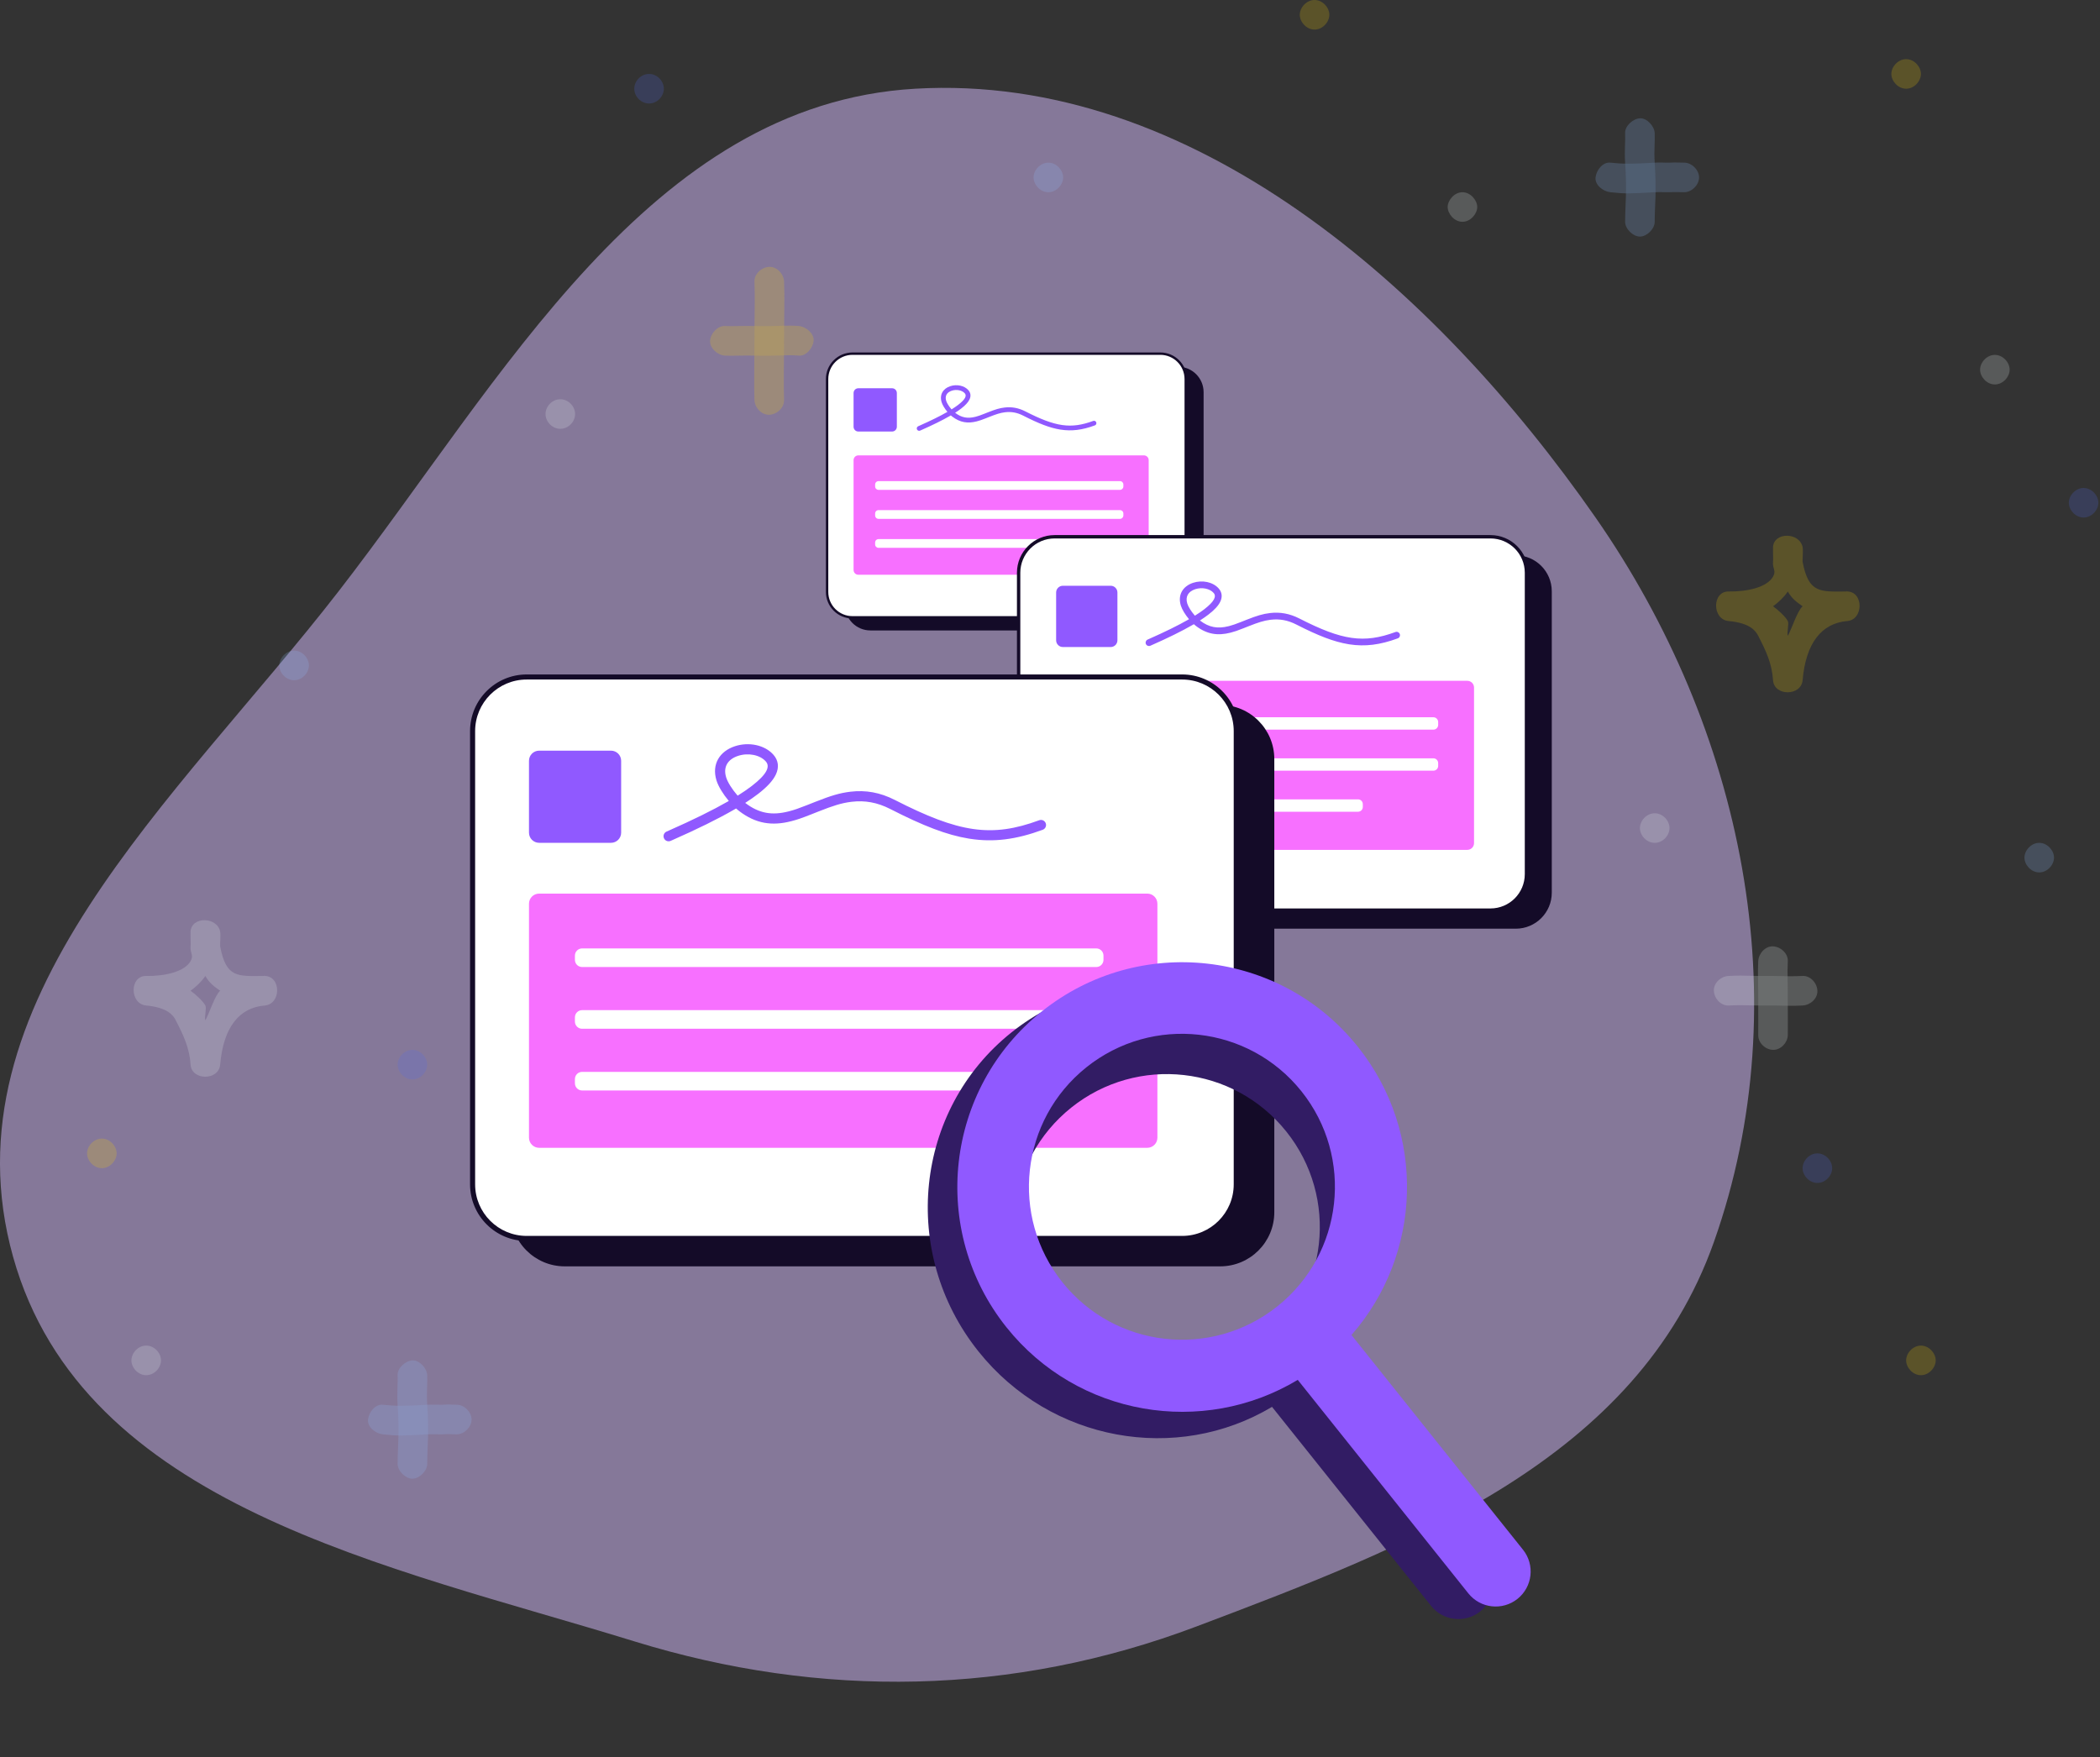 <svg width="417" height="349" viewBox="0 0 417 349" fill="none" xmlns="http://www.w3.org/2000/svg">
<rect x="0" y="0" width="417" height="349" fill="#333333" stroke="none"/>
<path opacity="0.5" fill-rule="evenodd" clip-rule="evenodd" d="M181.742 17.618C236.706 14.43 285.166 57.293 316.831 102.783C345.986 144.667 357.405 198.476 340.325 246.682C325.016 289.889 280.095 306.964 237.54 323.037C201.184 336.768 163.064 337.433 125.944 325.973C77.12 310.901 16.492 299.242 2.602 249.619C-11.549 199.061 35.142 158.833 67.21 117.467C99.856 75.353 128.875 20.685 181.742 17.618Z" fill="#D9BFFF"/>
<g opacity="0.4">
<g opacity="0.5">
<path d="M149.816 55.938C149.952 59.319 149.822 61.662 149.816 67.685C149.815 68.212 149.816 67.158 149.816 67.685C149.814 72.481 149.703 76.357 149.816 79.432C149.872 80.96 151.213 82.424 152.753 82.369C154.293 82.314 155.746 80.96 155.69 79.432C155.581 76.443 155.687 72.417 155.69 67.685C155.689 68.212 155.69 67.159 155.69 67.685C155.695 61.588 155.828 59.418 155.69 55.938C155.629 54.411 154.292 52.941 152.753 53.002C151.213 53.062 149.755 54.411 149.816 55.938Z" fill="#FCD400"/>
</g>
<g opacity="0.5">
<path d="M143.94 70.624C145.444 70.705 147.596 70.563 149.813 70.624C149.297 70.611 150.098 70.632 149.813 70.624C154.374 70.747 156.209 70.409 158.623 70.624C160.066 70.753 161.43 69.124 161.56 67.688C161.688 66.252 160.068 64.88 158.623 64.751C156.064 64.523 154.485 64.877 149.813 64.751C149.299 64.737 150.098 64.759 149.813 64.751C147.639 64.691 145.388 64.829 143.94 64.751C142.493 64.673 141.08 66.248 141.003 67.688C140.924 69.127 142.493 70.547 143.94 70.624Z" fill="#FCD400"/>
</g>
<g opacity="0.5">
<path d="M343.263 199.697C345.271 199.612 345.516 199.615 349.136 199.697C349.704 199.711 351.755 199.691 352.073 199.697C354.945 199.759 355.968 199.792 357.946 199.697C359.453 199.624 360.953 198.344 360.883 196.76C360.815 195.178 359.452 193.752 357.946 193.823C356.116 193.912 354.834 193.882 352.073 193.823C351.759 193.816 349.703 193.838 349.136 193.823C345.404 193.739 345.421 193.732 343.263 193.823C341.757 193.887 340.266 195.176 340.326 196.76C340.386 198.344 341.756 199.761 343.263 199.697Z" fill="#EAF3F3"/>
</g>
<g opacity="0.5">
<path d="M355.008 205.57C355.039 204.181 354.997 201.679 355.008 199.696C355.005 200.306 355.009 199.358 355.008 199.696C355.03 195.095 354.888 193.324 355.008 190.886C355.081 189.385 353.625 188.02 352.071 187.949C350.516 187.879 349.208 189.384 349.134 190.886C349.01 193.428 349.157 195.017 349.134 199.696C349.132 200.306 349.136 199.359 349.134 199.696C349.123 201.651 349.164 204.216 349.134 205.57C349.101 207.072 350.516 208.475 352.071 208.506C353.626 208.539 354.974 207.072 355.008 205.57Z" fill="#EAF3F3"/>
</g>
<g opacity="0.5">
<path d="M322.704 26.43C322.781 28.022 322.542 29.849 322.704 32.303C322.682 31.957 322.727 32.65 322.704 32.303C323.1 38.295 322.704 40.693 322.704 44.05C322.704 45.461 324.27 46.987 325.641 46.987C327.013 46.987 328.577 45.461 328.577 44.05C328.577 40.539 328.981 38.41 328.577 32.303C328.555 31.957 328.601 32.649 328.577 32.303C328.418 29.877 328.653 27.984 328.577 26.43C328.508 25.02 327.01 23.422 325.641 23.493C324.271 23.564 322.634 25.02 322.704 26.43Z" fill="#90BFFF"/>
</g>
<g opacity="0.5">
<path d="M319.768 38.176C322.554 38.486 323.642 38.48 328.578 38.176C329.736 38.105 330.872 38.209 331.515 38.176C332.76 38.112 333.468 38.176 334.452 38.176C335.927 38.176 337.388 36.728 337.388 35.239C337.388 33.75 335.927 32.302 334.452 32.302C333.366 32.302 332.842 32.234 331.515 32.302C330.848 32.337 329.754 32.23 328.578 32.302C323.947 32.587 322.148 32.567 319.768 32.302C318.302 32.139 316.993 33.759 316.831 35.239C316.67 36.719 318.302 38.013 319.768 38.176Z" fill="#90BFFF"/>
</g>
<g opacity="0.5">
<path d="M78.958 273.114C79.035 274.706 78.796 276.533 78.958 278.987C78.936 278.642 78.981 279.335 78.958 278.987C79.355 284.98 78.958 287.377 78.958 290.734C78.958 292.145 80.524 293.671 81.895 293.671C83.267 293.671 84.832 292.145 84.832 290.734C84.832 287.224 85.235 285.094 84.832 278.987C84.809 278.641 84.855 279.332 84.832 278.987C84.673 276.561 84.907 274.669 84.832 273.114C84.763 271.705 83.266 270.107 81.895 270.177C80.525 270.249 78.89 271.705 78.958 273.114Z" fill="#90BFFF"/>
</g>
<g opacity="0.5">
<path d="M76.02 284.86C78.805 285.17 79.894 285.165 84.83 284.86C85.51 284.818 87.386 284.882 87.767 284.86C89.502 284.759 89.481 284.86 90.704 284.86C92.177 284.86 93.64 283.413 93.64 281.923C93.64 280.434 92.177 278.987 90.704 278.987C89.359 278.987 89.594 278.88 87.767 278.987C87.379 279.008 85.516 278.944 84.83 278.987C80.2 279.271 78.4 279.252 76.02 278.987C74.554 278.824 73.245 280.443 73.083 281.923C72.922 283.404 74.554 284.697 76.02 284.86Z" fill="#90BFFF"/>
</g>
<g opacity="0.5">
<path fill-rule="evenodd" clip-rule="evenodd" d="M352.073 135.09C352.279 138.292 357.669 138.285 357.946 135.09C358.592 127.67 361.733 123.799 366.757 123.343C366.335 123.37 367.157 123.337 366.757 123.343C370.094 123.119 370.102 117.47 366.757 117.47C366.314 117.47 367.183 117.437 366.757 117.47C361.413 117.513 359.148 117.859 357.946 111.596C357.891 111.306 358.089 109.425 357.946 108.66C357.814 107.953 358.036 109.102 357.946 108.66C357.338 105.674 352.234 105.617 352.073 108.66C352.048 109.109 352.096 107.882 352.073 108.66C352.042 109.708 352.129 111.063 352.073 111.596C351.937 112.889 352.764 113.324 352.073 114.533C350.854 116.661 346.908 117.529 343.263 117.47C339.929 117.417 339.942 123.045 343.263 123.343C347.573 123.731 348.64 125.329 349.136 126.28C350.659 129.245 351.856 131.743 352.073 135.09ZM366.757 117.47C366.395 117.494 367.093 117.466 366.757 117.47C366.447 117.349 367.155 117.465 366.757 117.47ZM366.757 123.343C366.421 123.343 367.072 123.317 366.757 123.343C366.475 123.476 367.125 123.313 366.757 123.343ZM352.073 120.406C353.147 119.647 354.279 118.566 355.01 117.47C355.793 118.87 356.736 119.562 357.946 120.406C356.863 121.379 355.785 124.92 355.01 126.28C354.758 125.702 355.298 123.905 355.01 123.343C354.521 122.409 352.977 121.063 352.073 120.406Z" fill="#FCD400"/>
</g>
<g opacity="0.5">
<path fill-rule="evenodd" clip-rule="evenodd" d="M52.527 199.698C55.867 199.477 55.874 193.825 52.527 193.825C52.091 193.825 52.947 193.792 52.527 193.825C47.149 193.869 44.924 194.266 43.717 187.951C43.663 187.675 43.851 185.739 43.717 185.014C43.584 184.304 43.806 185.457 43.717 185.014C43.109 182.028 38.004 181.971 37.843 185.014C37.82 185.462 37.866 184.241 37.843 185.014C37.813 186.044 37.896 187.427 37.843 187.951C37.709 189.266 38.538 189.669 37.843 190.888C36.621 193.016 32.667 193.896 29.033 193.825C25.698 193.761 25.712 199.392 29.033 199.698C33.35 200.098 34.41 201.685 34.906 202.635C36.424 205.6 37.623 208.096 37.843 211.445C38.056 214.644 43.438 214.637 43.717 211.445C44.362 204.017 47.492 200.146 52.527 199.698C52.921 199.691 52.113 199.725 52.527 199.698ZM52.527 193.825C52.17 193.848 52.857 193.821 52.527 193.825C52.221 193.708 52.918 193.819 52.527 193.825ZM52.527 199.698C52.197 199.698 52.837 199.673 52.527 199.698C52.248 199.825 52.889 199.669 52.527 199.698ZM37.843 196.761C38.917 196.002 40.05 194.922 40.78 193.825C41.562 195.226 42.505 195.918 43.717 196.761C42.633 197.735 41.557 201.273 40.78 202.635C40.529 202.057 41.068 200.259 40.78 199.698C40.291 198.761 38.748 197.419 37.843 196.761Z" fill="#EAF3F3"/>
</g>
<g opacity="0.5">
<path d="M211.11 35.24C211.11 33.827 209.796 32.304 208.173 32.304C206.552 32.304 205.236 33.827 205.236 35.24C205.236 36.654 206.552 38.177 208.173 38.177C209.796 38.177 211.11 36.654 211.11 35.24Z" fill="#90BFFF"/>
</g>
<g opacity="0.5">
<path d="M407.871 170.329C407.871 168.916 406.556 167.393 404.935 167.393C403.312 167.393 401.998 168.916 401.998 170.329C401.998 171.743 403.312 173.266 404.935 173.266C406.556 173.266 407.871 171.743 407.871 170.329Z" fill="#90BFFF"/>
</g>
<g opacity="0.5">
<path d="M399.059 73.418C399.059 72.001 397.743 70.481 396.122 70.481C394.5 70.481 393.186 72.001 393.186 73.418C393.186 74.834 394.5 76.355 396.122 76.355C397.743 76.355 399.059 74.834 399.059 73.418Z" fill="#EAF3F3"/>
</g>
<g opacity="0.5">
<path d="M416.682 99.848C416.682 98.435 415.366 96.912 413.745 96.912C412.123 96.912 410.809 98.435 410.809 99.848C410.809 101.262 412.123 102.785 413.745 102.785C415.366 102.785 416.682 101.262 416.682 99.848Z" fill="#4E6AF0"/>
</g>
<g opacity="0.5">
<path d="M381.442 14.684C381.442 13.27 380.128 11.747 378.505 11.747C376.883 11.747 375.568 13.27 375.568 14.684C375.568 16.097 376.883 17.62 378.505 17.62C380.128 17.62 381.442 16.097 381.442 14.684Z" fill="#FCD400"/>
</g>
<g opacity="0.5">
<path d="M23.16 229.064C23.16 227.647 21.845 226.127 20.224 226.127C18.601 226.127 17.287 227.647 17.287 229.064C17.287 230.481 18.601 232.001 20.224 232.001C21.845 232.001 23.16 230.481 23.16 229.064Z" fill="#FCD400"/>
</g>
<g opacity="0.5">
<path d="M114.2 82.228C114.2 80.716 112.885 79.291 111.263 79.291C109.642 79.291 108.326 80.716 108.326 82.228C108.326 83.74 109.642 85.165 111.263 85.165C112.885 85.165 114.2 83.74 114.2 82.228Z" fill="#EAF3F3"/>
</g>
<g opacity="0.5">
<path d="M131.821 17.62C131.821 16.112 130.507 14.684 128.884 14.684C127.263 14.684 125.947 16.112 125.947 17.62C125.947 19.129 127.263 20.557 128.884 20.557C130.507 20.557 131.821 19.129 131.821 17.62Z" fill="#4E6AF0"/>
</g>
<g opacity="0.5">
<path d="M293.338 41.114C293.338 39.785 292.024 38.177 290.402 38.177C288.78 38.177 287.465 39.785 287.465 41.114C287.465 42.443 288.78 44.051 290.402 44.051C292.024 44.051 293.338 42.443 293.338 41.114Z" fill="#EAF3F3"/>
</g>
<g opacity="0.5">
<path d="M263.971 2.937C263.971 1.52 262.657 0 261.034 0C259.413 0 258.098 1.52 258.098 2.937C258.098 4.353 259.413 5.873 261.034 5.873C262.657 5.873 263.971 4.353 263.971 2.937Z" fill="#FCD400"/>
</g>
<g opacity="0.5">
<path d="M384.377 270.178C384.377 268.764 383.063 267.241 381.441 267.241C379.818 267.241 378.504 268.764 378.504 270.178C378.504 271.591 379.818 273.115 381.441 273.115C383.063 273.115 384.377 271.591 384.377 270.178Z" fill="#FCD400"/>
</g>
<g opacity="0.5">
<path d="M61.338 132.152C61.338 130.69 60.024 129.215 58.402 129.215C56.781 129.215 55.465 130.69 55.465 132.152C55.465 133.614 56.781 135.089 58.402 135.089C60.024 135.089 61.338 133.614 61.338 132.152Z" fill="#90BFFF"/>
</g>
<g opacity="0.5">
<path d="M363.819 232.001C363.819 230.539 362.503 229.064 360.882 229.064C359.259 229.064 357.945 230.539 357.945 232.001C357.945 233.461 359.259 234.937 360.882 234.937C362.503 234.937 363.819 233.461 363.819 232.001Z" fill="#4E6AF0"/>
</g>
<g opacity="0.5">
<path d="M84.832 211.444C84.832 209.979 83.517 208.507 81.896 208.507C80.273 208.507 78.959 209.979 78.959 211.444C78.959 212.909 80.273 214.38 81.896 214.38C83.517 214.38 84.832 212.909 84.832 211.444Z" fill="#4E6AF0"/>
</g>
<g opacity="0.5">
<path d="M331.516 164.456C331.516 162.994 330.202 161.519 328.579 161.519C326.957 161.519 325.643 162.994 325.643 164.456C325.643 165.917 326.957 167.393 328.579 167.393C330.202 167.393 331.516 165.917 331.516 164.456Z" fill="#EAF3F3"/>
</g>
<g opacity="0.5">
<path d="M31.971 270.178C31.971 268.716 30.655 267.241 29.034 267.241C27.412 267.241 26.098 268.716 26.098 270.178C26.098 271.638 27.412 273.115 29.034 273.115C30.655 273.115 31.971 271.638 31.971 270.178Z" fill="#EAF3F3"/>
</g>
</g>
<path d="M233.953 72.839H172.833C170.045 72.839 167.785 75.099 167.785 77.887V120.158C167.785 122.946 170.045 125.206 172.833 125.206H233.953C236.741 125.206 239.001 122.946 239.001 120.158V77.887C239.001 75.099 236.741 72.839 233.953 72.839Z" fill="#140B28"/>
<path d="M230.404 70.237H169.284C166.496 70.237 164.236 72.496 164.236 75.284V117.556C164.236 120.344 166.496 122.603 169.284 122.603H230.404C233.192 122.603 235.452 120.344 235.452 117.556V75.284C235.452 72.496 233.192 70.237 230.404 70.237Z" fill="white"/>
<path d="M230.405 70H169.284C166.366 70 164 72.366 164 75.284V117.556C164 120.474 166.366 122.84 169.284 122.84H230.405C233.323 122.84 235.689 120.474 235.689 117.556V75.284C235.689 72.366 233.323 70 230.405 70ZM169.284 70.473H230.405C233.062 70.473 235.216 72.627 235.216 75.284V117.556C235.216 120.213 233.062 122.367 230.405 122.367H169.284C166.627 122.367 164.473 120.213 164.473 117.556V75.284C164.473 72.627 166.627 70.473 169.284 70.473Z" fill="#140B28"/>
<path d="M170.441 114.15H227.151C227.674 114.15 228.097 113.726 228.097 113.203V91.385C228.097 90.863 227.674 90.439 227.151 90.439H170.441C169.918 90.439 169.494 90.863 169.494 91.385V113.203C169.494 113.726 169.918 114.15 170.441 114.15Z" fill="#F770FF"/>
<path d="M222.398 95.552H174.448C174.077 95.552 173.777 95.853 173.777 96.223V96.617C173.777 96.987 174.077 97.287 174.448 97.287H222.398C222.768 97.287 223.068 96.987 223.068 96.617V96.223C223.068 95.853 222.768 95.552 222.398 95.552Z" fill="white"/>
<path d="M222.398 101.31H174.448C174.077 101.31 173.777 101.61 173.777 101.98V102.374C173.777 102.745 174.077 103.045 174.448 103.045H222.398C222.768 103.045 223.068 102.745 223.068 102.374V101.98C223.068 101.61 222.768 101.31 222.398 101.31Z" fill="white"/>
<path d="M211.83 107.067H174.448C174.077 107.067 173.777 107.367 173.777 107.737V108.131C173.777 108.502 174.077 108.802 174.448 108.802H211.83C212.2 108.802 212.5 108.502 212.5 108.131V107.737C212.5 107.367 212.2 107.067 211.83 107.067Z" fill="white"/>
<path fill-rule="evenodd" clip-rule="evenodd" d="M170.441 85.703H177.143C177.666 85.703 178.089 85.279 178.089 84.756V78.054C178.089 77.531 177.666 77.108 177.143 77.108H170.441C169.918 77.108 169.494 77.531 169.494 78.054V84.756C169.494 85.279 169.918 85.703 170.441 85.703Z" fill="#9059FF"/>
<path d="M188.695 76.696C189.982 76.271 191.491 76.565 192.304 77.504C192.757 78.027 192.829 78.662 192.523 79.319C192.256 79.893 191.701 80.494 190.861 81.142C190.523 81.402 190.136 81.673 189.701 81.952L189.658 81.979L189.674 81.991C190.955 82.969 192.162 83.16 193.673 82.781L193.808 82.746C194.267 82.624 194.626 82.5 195.417 82.189L196.2 81.879C197.648 81.308 198.477 81.053 199.485 80.935C200.885 80.77 202.231 80.998 203.616 81.707C209.6 84.769 212.634 85.237 217.076 83.598C217.322 83.507 217.594 83.632 217.684 83.878C217.775 84.123 217.649 84.395 217.404 84.485C214.919 85.403 212.826 85.666 210.619 85.326L210.494 85.306C208.456 84.972 206.273 84.129 203.185 82.549C201.969 81.927 200.812 81.731 199.596 81.875L199.516 81.884C198.631 81.997 197.856 82.242 196.479 82.786L195.787 83.061C194.889 83.413 194.513 83.542 193.957 83.685C192.157 84.149 190.64 83.918 189.1 82.744C189.006 82.672 188.91 82.593 188.815 82.507L188.806 82.5L188.765 82.524L188.629 82.603C187.122 83.473 185.187 84.428 182.821 85.47L182.707 85.52C182.467 85.626 182.188 85.517 182.083 85.277C181.978 85.038 182.087 84.759 182.326 84.654L182.541 84.559C184.78 83.57 186.618 82.664 188.052 81.844L188.131 81.798L188.111 81.775C187.604 81.17 187.171 80.474 186.99 79.912L186.978 79.875C186.517 78.373 187.276 77.164 188.695 76.696ZM191.589 78.124C191.046 77.497 189.939 77.282 188.992 77.594C188.032 77.911 187.584 78.624 187.883 79.598C188.025 80.061 188.436 80.703 188.904 81.246L188.955 81.304L188.984 81.286C189.461 80.987 189.878 80.701 190.236 80.428L190.283 80.392C191.668 79.324 192.004 78.603 191.589 78.124Z" fill="#9059FF"/>
<path d="M300.992 110.288H214.442C210.495 110.288 207.295 113.488 207.295 117.435V177.294C207.295 181.242 210.495 184.442 214.442 184.442H300.992C304.939 184.442 308.139 181.242 308.139 177.294V117.435C308.139 113.488 304.939 110.288 300.992 110.288Z" fill="#140B28"/>
<path d="M295.967 106.603H209.417C205.47 106.603 202.27 109.803 202.27 113.75V173.609C202.27 177.556 205.47 180.756 209.417 180.756H295.967C299.914 180.756 303.114 177.556 303.114 173.609V113.75C303.114 109.803 299.914 106.603 295.967 106.603Z" fill="white"/>
<path d="M295.968 106.268H209.418C205.286 106.268 201.936 109.618 201.936 113.75V173.609C201.936 177.741 205.286 181.091 209.418 181.091H295.968C300.1 181.091 303.45 177.741 303.45 173.609V113.75C303.45 109.618 300.1 106.268 295.968 106.268ZM209.418 106.938H295.968C299.73 106.938 302.78 109.988 302.78 113.75V173.609C302.78 177.371 299.73 180.421 295.968 180.421H209.418C205.656 180.421 202.606 177.371 202.606 173.609V113.75C202.606 109.988 205.656 106.938 209.418 106.938Z" fill="#140B28"/>
<path d="M211.057 168.786H291.362C292.102 168.786 292.702 168.186 292.702 167.446V136.55C292.702 135.81 292.102 135.21 291.362 135.21H211.057C210.317 135.21 209.717 135.81 209.717 136.55V167.446C209.717 168.186 210.317 168.786 211.057 168.786Z" fill="#F770FF"/>
<path d="M284.63 142.451H216.731C216.206 142.451 215.781 142.876 215.781 143.4V143.959C215.781 144.483 216.206 144.908 216.731 144.908H284.63C285.155 144.908 285.58 144.483 285.58 143.959V143.4C285.58 142.876 285.155 142.451 284.63 142.451Z" fill="white"/>
<path d="M284.63 150.604H216.731C216.206 150.604 215.781 151.029 215.781 151.553V152.111C215.781 152.635 216.206 153.06 216.731 153.06H284.63C285.155 153.06 285.58 152.635 285.58 152.111V151.553C285.58 151.029 285.155 150.604 284.63 150.604Z" fill="white"/>
<path d="M269.666 158.756H216.731C216.206 158.756 215.781 159.181 215.781 159.705V160.263C215.781 160.788 216.206 161.213 216.731 161.213H269.666C270.19 161.213 270.615 160.788 270.615 160.263V159.705C270.615 159.181 270.19 158.756 269.666 158.756Z" fill="white"/>
<path fill-rule="evenodd" clip-rule="evenodd" d="M211.057 128.503H220.548C221.288 128.503 221.888 127.903 221.888 127.163V117.673C221.888 116.933 221.288 116.333 220.548 116.333H211.057C210.317 116.333 209.717 116.933 209.717 117.673V127.163C209.717 127.903 210.317 128.503 211.057 128.503Z" fill="#9059FF"/>
<path d="M236.906 115.749C238.728 115.148 240.865 115.564 242.017 116.894C242.658 117.635 242.76 118.534 242.327 119.464C241.949 120.277 241.163 121.127 239.973 122.045C239.494 122.414 238.947 122.797 238.33 123.193L238.27 123.231L238.292 123.248C240.106 124.632 241.815 124.903 243.956 124.366L244.146 124.317C244.796 124.144 245.305 123.968 246.425 123.528L247.533 123.089C249.583 122.281 250.758 121.92 252.185 121.752C254.167 121.518 256.073 121.841 258.035 122.845C266.509 127.181 270.805 127.844 277.095 125.522C277.443 125.394 277.828 125.572 277.956 125.919C278.084 126.266 277.907 126.652 277.559 126.78C274.04 128.079 271.077 128.452 267.951 127.97L267.775 127.941C264.888 127.468 261.797 126.275 257.424 124.038C255.703 123.157 254.065 122.879 252.342 123.083L252.229 123.096C250.975 123.256 249.878 123.602 247.929 124.373L246.948 124.762C245.677 125.262 245.145 125.444 244.357 125.647C241.808 126.303 239.66 125.977 237.479 124.313C237.346 124.212 237.211 124.1 237.076 123.979L237.064 123.968L237.005 124.003L236.812 124.114C234.678 125.347 231.938 126.699 228.588 128.174L228.426 128.245C228.087 128.394 227.692 128.24 227.543 127.901C227.394 127.562 227.548 127.167 227.887 127.018L228.191 126.885C231.362 125.484 233.964 124.201 235.995 123.039L236.107 122.974L236.079 122.941C235.362 122.085 234.748 121.099 234.491 120.304L234.474 120.251C233.822 118.124 234.897 116.412 236.906 115.749ZM241.004 117.771C240.236 116.884 238.668 116.579 237.326 117.021C235.967 117.47 235.333 118.48 235.756 119.858C235.957 120.514 236.539 121.423 237.202 122.193L237.274 122.275L237.316 122.249C237.991 121.826 238.582 121.421 239.089 121.034L239.154 120.984C241.115 119.471 241.591 118.45 241.004 117.771Z" fill="#9059FF"/>
<path d="M242.293 139.995H112.146C106.21 139.995 101.398 144.807 101.398 150.742V240.754C101.398 246.689 106.21 251.501 112.146 251.501H242.293C248.229 251.501 253.041 246.689 253.041 240.754V150.742C253.041 144.807 248.229 139.995 242.293 139.995Z" fill="#140B28"/>
<path d="M234.74 134.453H104.593C98.658 134.453 93.846 139.265 93.846 145.201V235.212C93.846 241.148 98.658 245.96 104.593 245.96H234.74C240.676 245.96 245.488 241.148 245.488 235.212V145.201C245.488 139.265 240.676 134.453 234.74 134.453Z" fill="white"/>
<path d="M234.738 133.949H104.591C98.377 133.949 93.34 138.987 93.34 145.201V235.212C93.34 241.426 98.377 246.464 104.591 246.464H234.738C240.952 246.464 245.99 241.426 245.99 235.212V145.201C245.99 138.987 240.952 133.949 234.738 133.949ZM104.591 134.957H234.738C240.396 134.957 244.982 139.543 244.982 145.201V235.212C244.982 240.87 240.396 245.456 234.738 245.456H104.591C98.934 245.456 94.347 240.87 94.347 235.212V145.201C94.347 139.543 98.934 134.957 104.591 134.957Z" fill="#140B28"/>
<path d="M107.056 227.959H227.812C228.925 227.959 229.827 227.057 229.827 225.944V179.486C229.827 178.373 228.925 177.471 227.812 177.471H107.056C105.943 177.471 105.041 178.373 105.041 179.486V225.944C105.041 227.057 105.943 227.959 107.056 227.959Z" fill="#F770FF"/>
<path d="M217.692 188.359H115.59C114.801 188.359 114.162 188.998 114.162 189.786V190.626C114.162 191.414 114.801 192.053 115.59 192.053H217.692C218.48 192.053 219.119 191.414 219.119 190.626V189.786C219.119 188.998 218.48 188.359 217.692 188.359Z" fill="white"/>
<path d="M217.692 200.618H115.59C114.801 200.618 114.162 201.257 114.162 202.046V202.885C114.162 203.674 114.801 204.313 115.59 204.313H217.692C218.48 204.313 219.119 203.674 219.119 202.885V202.046C219.119 201.257 218.48 200.618 217.692 200.618Z" fill="white"/>
<path d="M195.189 212.877H115.59C114.801 212.877 114.162 213.516 114.162 214.304V215.144C114.162 215.932 114.801 216.571 115.59 216.571H195.189C195.977 216.571 196.617 215.932 196.617 215.144V214.304C196.617 213.516 195.977 212.877 195.189 212.877Z" fill="white"/>
<path fill-rule="evenodd" clip-rule="evenodd" d="M107.056 167.385H121.328C122.441 167.385 123.343 166.483 123.343 165.37V151.099C123.343 149.986 122.441 149.084 121.328 149.084H107.056C105.943 149.084 105.041 149.986 105.041 151.099V165.37C105.041 166.483 105.943 167.385 107.056 167.385Z" fill="#9059FF"/>
<path d="M145.925 148.206C148.664 147.303 151.878 147.928 153.609 149.928C154.574 151.042 154.727 152.394 154.076 153.793C153.507 155.015 152.326 156.294 150.536 157.674C149.816 158.229 148.993 158.804 148.066 159.4L147.976 159.457L148.008 159.482C150.737 161.564 153.306 161.971 156.525 161.164L156.812 161.09C157.789 160.831 158.554 160.565 160.239 159.903L161.904 159.244C164.988 158.028 166.753 157.486 168.899 157.233C171.881 156.881 174.746 157.367 177.696 158.877C190.439 165.397 196.9 166.394 206.358 162.903C206.88 162.71 207.46 162.977 207.652 163.499C207.845 164.022 207.578 164.601 207.056 164.794C201.763 166.747 197.308 167.308 192.608 166.583L192.342 166.541C188.002 165.829 183.353 164.035 176.778 160.67C174.19 159.346 171.726 158.929 169.135 159.234L168.966 159.255C167.081 159.495 165.43 160.015 162.5 161.175L161.025 161.76C159.113 162.511 158.313 162.785 157.128 163.09C153.295 164.077 150.066 163.587 146.786 161.085C146.586 160.932 146.383 160.763 146.18 160.582L146.161 160.566L146.073 160.618L145.783 160.786C142.575 162.639 138.454 164.672 133.417 166.89L133.173 166.998C132.663 167.221 132.069 166.99 131.845 166.48C131.621 165.971 131.853 165.376 132.363 165.152L132.819 164.951C137.588 162.845 141.501 160.916 144.554 159.168L144.723 159.071L144.681 159.022C143.602 157.734 142.68 156.251 142.293 155.056L142.268 154.977C141.287 151.778 142.903 149.203 145.925 148.206ZM152.086 151.247C150.931 149.914 148.573 149.454 146.556 150.12C144.512 150.794 143.559 152.313 144.195 154.386C144.497 155.372 145.372 156.739 146.37 157.896L146.478 158.02L146.54 157.981C147.555 157.345 148.444 156.736 149.206 156.154L149.305 156.078C152.254 153.804 152.969 152.267 152.086 151.247Z" fill="#9059FF"/>
<path fill-rule="evenodd" clip-rule="evenodd" d="M252.588 279.406C233.678 290.714 208.653 286.369 194.289 268.389C178.64 248.799 181.57 220.443 200.834 205.053C220.098 189.663 248.402 193.067 264.051 212.657C277.986 230.099 277.19 254.493 263.248 270.495L295.026 310.272C297.42 313.269 296.932 317.639 293.935 320.033C290.938 322.428 286.567 321.939 284.173 318.942L252.588 279.406ZM207.961 262.66C218.434 275.769 237.551 277.906 250.659 267.434C263.768 256.961 265.905 237.845 255.433 224.736C244.96 211.627 225.844 209.49 212.735 219.962C199.626 230.435 197.489 249.551 207.961 262.66Z" fill="#321C64"/>
<path fill-rule="evenodd" clip-rule="evenodd" d="M257.697 274.047C238.817 285.393 213.99 281.295 199.865 263.613C184.475 244.349 187.616 216.256 206.88 200.866C226.144 185.476 254.237 188.617 269.627 207.881C283.33 225.034 282.342 249.187 268.361 265.14L302.424 307.778C304.819 310.775 304.33 315.146 301.333 317.54C298.336 319.935 293.965 319.446 291.571 316.449L257.697 274.047ZM210.961 254.66C221.433 267.769 240.55 269.906 253.658 259.434C266.767 248.961 268.904 229.845 258.432 216.736C247.959 203.627 228.843 201.49 215.734 211.962C202.625 222.435 200.488 241.551 210.961 254.66Z" fill="#9059FF"/>
</svg>
